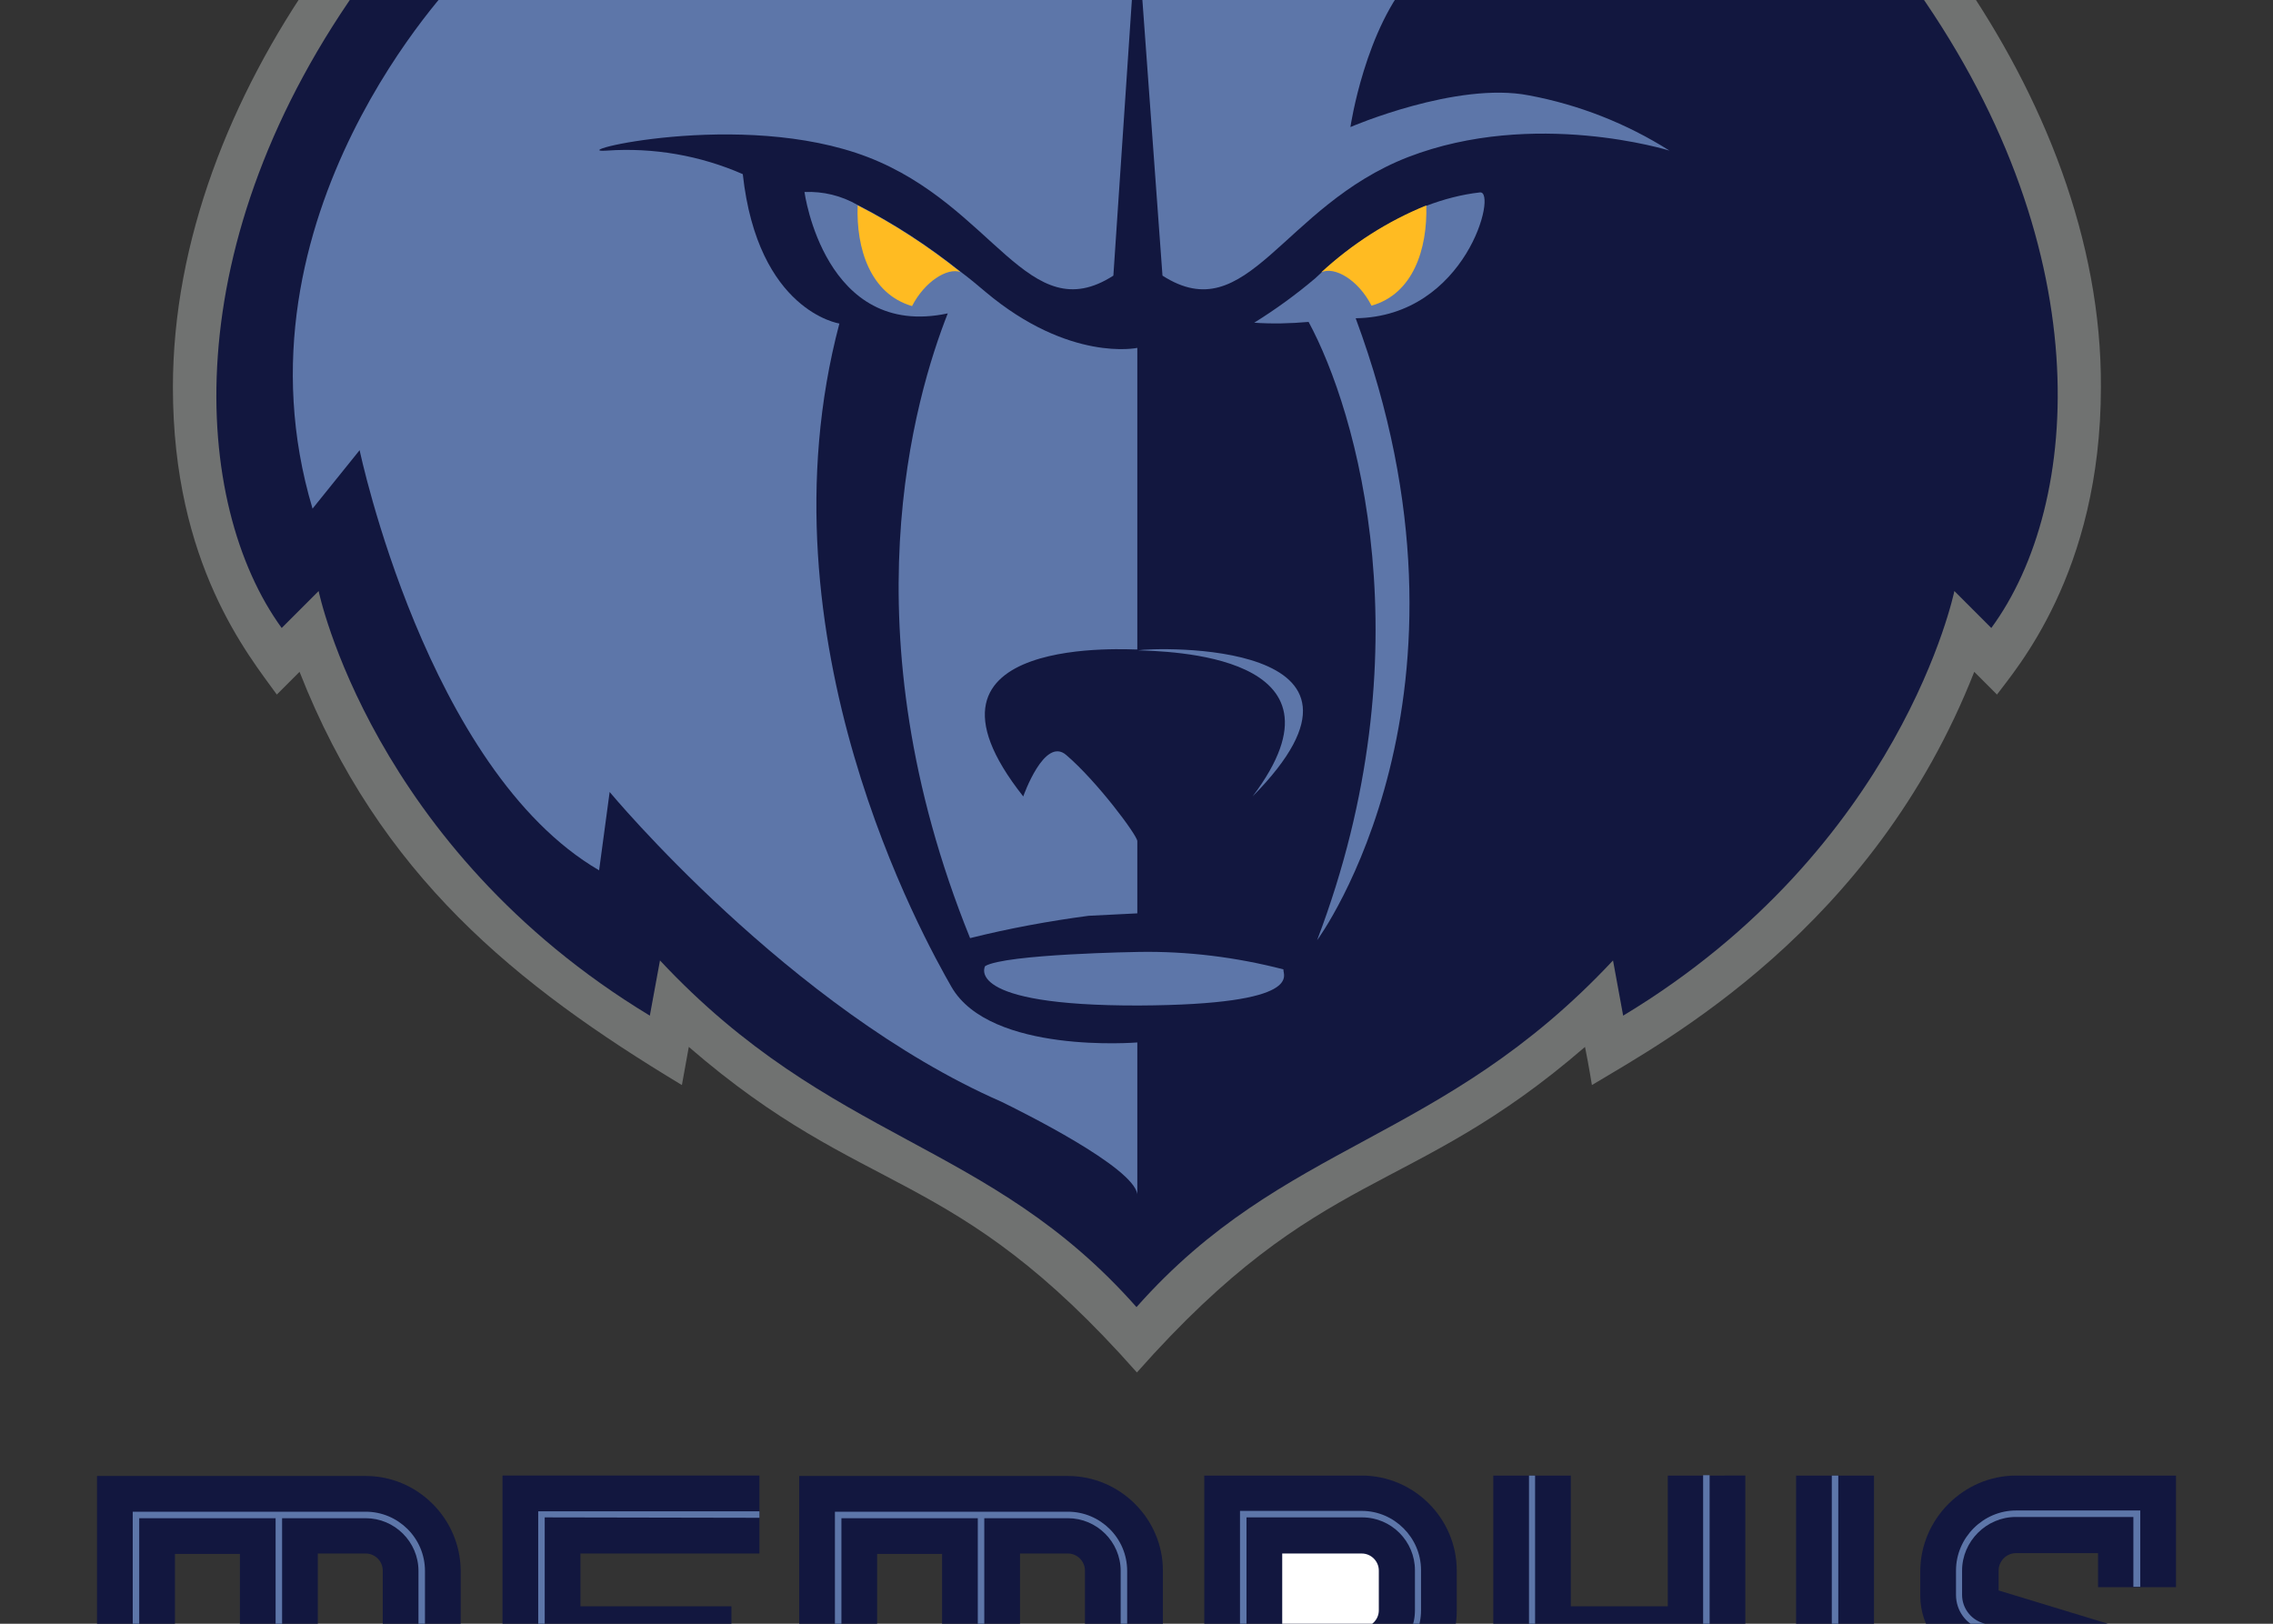 <?xml version="1.0" encoding="utf-8"?>
<!-- Generator: Adobe Illustrator 24.0.2, SVG Export Plug-In . SVG Version: 6.00 Build 0)  -->
<svg version="1.1" id="Layer_1" xmlns="http://www.w3.org/2000/svg" xmlns:xlink="http://www.w3.org/1999/xlink" x="0px" y="0px"
	 viewBox="0 0 560 400" style="enable-background:new 0 0 560 400;" xml:space="preserve">
<rect x="0" y="0" width="560" height="400" fill="#333333" stroke="none"/>
<style type="text/css">
	.st0{fill-rule:evenodd;clip-rule:evenodd;fill:#12173F;}
	.st1{fill-rule:evenodd;clip-rule:evenodd;fill:#FFFFFF;}
	.st2{fill-rule:evenodd;clip-rule:evenodd;fill:#5D76A9;}
	.st3{fill-rule:evenodd;clip-rule:evenodd;fill:#707271;}
	.st4{fill-rule:evenodd;clip-rule:evenodd;fill:#FFBB22;}
</style>
<path class="st0" d="M126.9,476.3c0-7.1-5.9-13-13-13H89.7v45.6h10.6v-14.3h9.9c3.1,0.1,5.6,2.7,5.7,5.8v8.4h10.6v-8.4
	c0-3.6-1.2-7-3.3-9.9c2.4-2.5,3.8-5.8,3.8-9.2L126.9,476.3L126.9,476.3z"/>
<path class="st1" d="M113.9,473.9c1.3,0,2.3,1.1,2.4,2.4v5.2c0,1.5-1.2,2.7-2.7,2.7h-13.3V474h13.6V473.9L113.9,473.9z"/>
<polygon class="st0" points="365.9,508.9 328.1,508.9 328.1,463.3 338.7,463.3 338.7,498.3 365.9,498.3 365.9,508.9 "/>
<polygon class="st0" points="471,473.9 471,463.3 433.2,463.3 433.2,508.9 471,508.9 471,498.3 443.9,498.3 443.9,490.9 
	467.2,490.9 467.2,480.3 443.9,480.3 443.9,473.9 471,473.9 "/>
<polygon class="st0" points="232.2,508.9 191.2,508.9 214.7,473.9 193.8,473.9 193.8,463.3 234.7,463.3 211.2,498.3 232.2,498.3 
	232.2,508.9 "/>
<polygon class="st0" points="298.1,508.9 257.1,508.9 280.6,473.9 259.7,473.9 259.7,463.3 300.5,463.3 277,498.3 298.1,498.3 "/>
<rect x="392.4" y="463.3" class="st0" width="10.6" height="45.6"/>
<rect x="155.1" y="463.3" class="st0" width="10.6" height="45.6"/>
<rect x="155.1" y="463.3" class="st0" width="10.6" height="45.6"/>
<path class="st0" d="M335.5,363.5h-38.8v83.5h19.2v-26.8h19.6c12.8,0,23.4-10.6,23.4-23.4v-9.9C358.9,374,348.3,363.5,335.5,363.5
	L335.5,363.5z"/>
<path class="st1" d="M339.7,396.7c0,2.3-1.9,4.2-4.2,4.2h-19.6v-18.2h19.6c2.3,0,4.2,1.9,4.2,4.2V396.7z"/>
<path class="st2" d="M307.1,446.9h-1.6v-74.7h30c8,0,14.6,6.6,14.6,14.6v9.9c0,8-6.6,14.6-14.6,14.6h-28.4V446.9L307.1,446.9z
	 M307.1,409.7h28.5c7.1,0,13-5.8,13-13v-9.9c0-7.1-5.8-13-13-13h-28.5V409.7L307.1,409.7z"/>
<path class="st0" d="M187.1,382.7v-19.2h-63.3v83.5h63.2v-19.1h-44v-13h37.2v-19.2H143v-13L187.1,382.7L187.1,382.7z"/>
<path class="st2" d="M187.1,373.9v-1.6h-54.5v65.9h54.4v-1.5h-52.8V406h46v-1.6h-46v-30.6L187.1,373.9L187.1,373.9z"/>
<path class="st0" d="M263.1,363.6h-66.2v83.3h19.2v-64.1h16V447h19.2v-64.3h11.8c2.3,0,4.2,1.9,4.2,4.2v60h19.2v-60
	C286.5,374.1,275.9,363.6,263.1,363.6"/>
<path class="st2" d="M263.1,372.4h-57.4v74.6h1.6V374h33.6v73h1.6v-73h20.6c7.1,0,13,5.8,13,13v60h1.6v-60
	C277.7,378.9,271.1,372.4,263.1,372.4"/>
<path class="st0" d="M90.1,363.6H23.9v83.3h19.2v-64.1h16V447h19.2v-64.3h11.8c2.3,0,4.2,1.9,4.2,4.2v60h19.2v-60
	C113.4,374.1,102.9,363.6,90.1,363.6"/>
<path class="st2" d="M90.1,372.4H32.7v74.6h1.6V374h33.6v73h1.6v-73h20.6c7.1,0,13,5.8,13,13v60h1.6v-60
	C104.7,378.9,98.1,372.4,90.1,372.4"/>
<path class="st0" d="M442.5,363.5h19.2v83.5h-19.2V363.5z"/>
<path class="st2" d="M451.3,363.5h1.6v83.5h-1.6V363.5z"/>
<path class="st0" d="M410.9,363.5v32.2H387v-32.2h-19.1v83.5H387v-32.1h23.9v32.1H430v-83.5H410.9z"/>
<path class="st2" d="M419.6,363.5v41h-41.4v-41h-1.5v83.5h1.5V406h41.4v40.9h1.6v-83.5H419.6z"/>
<path class="st0" d="M61.1,508.9H36.9c-7.1,0-13-5.9-13-13v-19.6c0-7.1,5.9-13,13-13h11.3c7.1,0,13,5.9,13,13v2.1H50.5v-2.1
	c0-1.3-1.1-2.3-2.4-2.4H36.9c-1.3,0-2.4,1.1-2.4,2.4v19.6c0,1.3,1.1,2.4,2.4,2.4h13.6v-4.2h-6.3v-10.6h16.9L61.1,508.9L61.1,508.9z"
	/>
<path class="st0" d="M61.1,508.9H36.9c-7.1,0-13-5.9-13-13v-19.6c0-7.1,5.9-13,13-13h11.3c7.1,0,13,5.9,13,13v2.1H50.5v-2.1
	c0-1.3-1.1-2.3-2.4-2.4H36.9c-1.3,0-2.4,1.1-2.4,2.4v19.6c0,1.3,1.1,2.4,2.4,2.4h13.6v-4.2h-6.3v-10.6h16.9L61.1,508.9L61.1,508.9z"
	/>
<path class="st0" d="M522.8,508.9h-11.4c-7.1,0-13-5.9-13-13v-1.6h10.6v1.6c0,1.3,1.1,2.4,2.4,2.4h11.4c1.3,0,2.4-1.1,2.4-2.4V494
	l-19.7-5.3c-4.1-1.3-6.9-5.1-6.9-9.3v-2.8c0-7.3,6-13.3,13.3-13.3h11.1c7.1,0,13,5.9,13,13v2.1h-10.6v-2.1c0-1.3-1.1-2.4-2.4-2.4
	h-11.1c-1.5,0-2.7,1.2-2.7,2.7v2.2l19.7,5.3c4.1,1.3,6.9,5.1,6.9,9.3v2.6C535.8,503.1,529.9,508.9,522.8,508.9L522.8,508.9"/>
<path class="st0" d="M512.5,446.8h-39.4v-26.5h19.2v7.4h20.2c2.4,0,4.3-2,4.3-4.3v-3.9l-31.3-9.7c-7.4-2.2-12.4-9-12.4-16.7v-6
	c0-12.9,10.7-23.6,23.6-23.6h39.4V391h-19.2v-8.4h-20.2c-2.4,0-4.3,2-4.3,4.3v4.9l31.2,9.5c7.5,2.2,12.6,9.2,12.6,16.9v4.8
	C536.1,436.1,525.4,446.8,512.5,446.8"/>
<path class="st2" d="M512.5,438h-30.6v-17.8h1.6v16.2h29c7.2,0,13.2-6,13.2-13.2v-4.8c0-3.2-2.2-6.1-5.3-7.1l-32.3-10
	c-3.7-1.1-6.2-4.5-6.2-8.4v-6c0-8.1,6.7-14.8,14.8-14.8h30.6v18.8h-1.7v-17.2h-29c-7.2,0-13.2,6-13.2,13.2v6c0,3.1,2,5.9,5,6.9
	l32.3,10c3.8,1.2,6.3,4.7,6.3,8.6v4.8l0,0.3C527.1,431.5,520.5,438,512.5,438L512.5,438"/>
<path class="st3" d="M482.6-6.3c5.4-9.9,8.4-20.9,8.5-32.2c-0.5-23.3-12.4-44.9-31.9-57.7c-26-17.6-64.8-20.1-92.4,12.9
	c-29.3-3.8-59.2,0-86.7,10.8c-27.5-10.9-57.3-14.6-86.7-10.8c-27.6-32.9-66.5-30.5-92.4-12.9C81.7-83.4,69.7-61.8,69.3-38.5
	c0.2,11.3,3.1,22.3,8.5,32.2C56.9,23.6,42.6,59.2,42.6,95.4c0,43.6,18.7,66.1,25.6,75.7l5.6-5.6c19.7,50.2,53.4,77.2,94.2,101.8
	c0,0,0.9-4.9,1.7-9.4c43.9,38,64.8,28.6,110.4,80.2c45.5-51.4,66.9-42.6,110.4-80.2c0.9,4.4,1.7,9.4,1.7,9.4
	c18.1-10.9,69.3-38.4,94.2-101.8l5.6,5.6c4.3-5.9,25.6-29.7,25.6-75.7C517.8,59.2,503.4,23.7,482.6-6.3"/>
<path class="st0" d="M470-5.7c41.8-64.3-53.1-131.1-99-66.4c-30.7-5-62.3-1.2-90.9,11.2c-28.6-12.3-60.1-16.2-90.9-11.2
	c-46-64.7-140.8,2.1-99,66.4c-47.6,65.4-42.9,130-20.8,160.4l9.1-9.1c0,0,13,63.1,81.6,104.6l2.5-13.6
	c42.3,45.2,80.9,44.1,117.4,85.4c36.5-41.2,75.1-40.2,117.4-85.4l2.5,13.6c68.7-41.4,81.6-104.6,81.6-104.6l9.1,9.1
	C513,124.2,517.8,59.9,470-5.7"/>
<path class="st2" d="M280.6,234.5c0,0-32.9,0.5-37.9,3.5c0,0-5.7,9.8,37.9,9.7c41.4-0.2,35.3-7.7,35.6-8.9
	C304.6,235.8,292.6,234.3,280.6,234.5 M252.1,196.2c0,0,5.2-14.9,10.6-10.2c7.6,6.5,17.5,19.8,17.5,21.2V225l-12,0.6
	c-9.8,1.3-19.6,3.1-29.2,5.5c-30.7-75.9-13.6-133.3-5.5-153.9c-30.4,6.5-35.3-29.9-35.3-29.9c4.6-0.2,9.1,0.9,13.1,3.2
	c9,4.6,17.4,10.1,25.3,16.4c2.3,1.7,4.3,3.4,6.2,5c20.7,17.4,37.4,13.8,37.4,13.8v74.3C280.2,160.2,219.9,155.5,252.1,196.2
	 M308.6,196.2c38.4-38.9-24.2-36.7-28.2-36C286.8,160.5,335.3,160.8,308.6,196.2 M334,78.4c34.5,93-9.2,152.9-9.5,153.2
	c27.1-71.2,9.8-130.3-2.1-152.3c-4.5,0.4-8.9,0.5-13.4,0.2c5.3-3.3,10.4-7,15.1-11l1.4-1.3c7.6-7,16.3-12.6,25.9-16.5
	c4.2-1.6,8.7-2.8,13.2-3.3C369,46.8,361.3,78,334,78.4"/>
<path class="st2" d="M388.7-41.9c0,0,14.1-35.2,57.3-26.7c0,0-39.7-26.1-67.3,21c0,0-39.6-18.6-98.6,7c0,0-55.5-19.5-97.6-8.5
	c0,0-24.6-42.7-59.2-25.1s-16.5,58.1-10.5,68.8c0,0-57.4,58.5-35.8,130.7l11.6-14.4c0,0,16.5,78.7,59,103.5l2.6-19.3
	c0,0,44.4,53.5,96.5,76.3c4.9,2.4,32.6,16.1,33.5,22.8v-37.4c0,0-36.2,3-45.8-13.7c-6.5-11.4-48.2-85.6-27.6-163.4
	c0,0-20.1-3-23.8-36.8c-10.5-4.6-22-6.6-33.5-5.8c-11.5,0.8,33.1-10.4,64.3,1.6c31.1,12,39.5,42.7,60.5,29.2l5.8-86.4l6.3,86.4
	c21,13.5,29.4-17.1,60.5-29.2c31.1-12,64.4-1.6,64.4-1.6c-10.6-6.7-22.3-11.3-34.6-13.6c-17.8-3.5-44,7.8-44,7.8s3.6-24.5,15.6-37.5
	C358.5-17.6,381.6-20,388.7-41.9L388.7-41.9z M120.3-12.2C119-24,134-35.6,134-35.6c-6.1-6.3-16.8-0.9-16.8-0.9
	c9.7-19,31.4-9.7,31.4-9.7c-8.3-10.1-25.6-9.4-25.6-9.4c21.6-21.5,47.6,11.3,47.6,11.3C147.4-39,120.3-12.2,120.3-12.2z"/>
<path class="st4" d="M236.6,67c-3.3-1.1-8.8,2.4-11.9,8.4c-10.3-3-13.8-14.2-13.4-24.8C220.3,55.2,228.7,60.7,236.6,67 M337.9,75.3
	c-3.2-6.3-9.1-9.8-12.4-8.2c7.6-7,16.3-12.6,25.9-16.5C351.7,61.3,348.2,72.4,337.9,75.3"/>
</svg>
